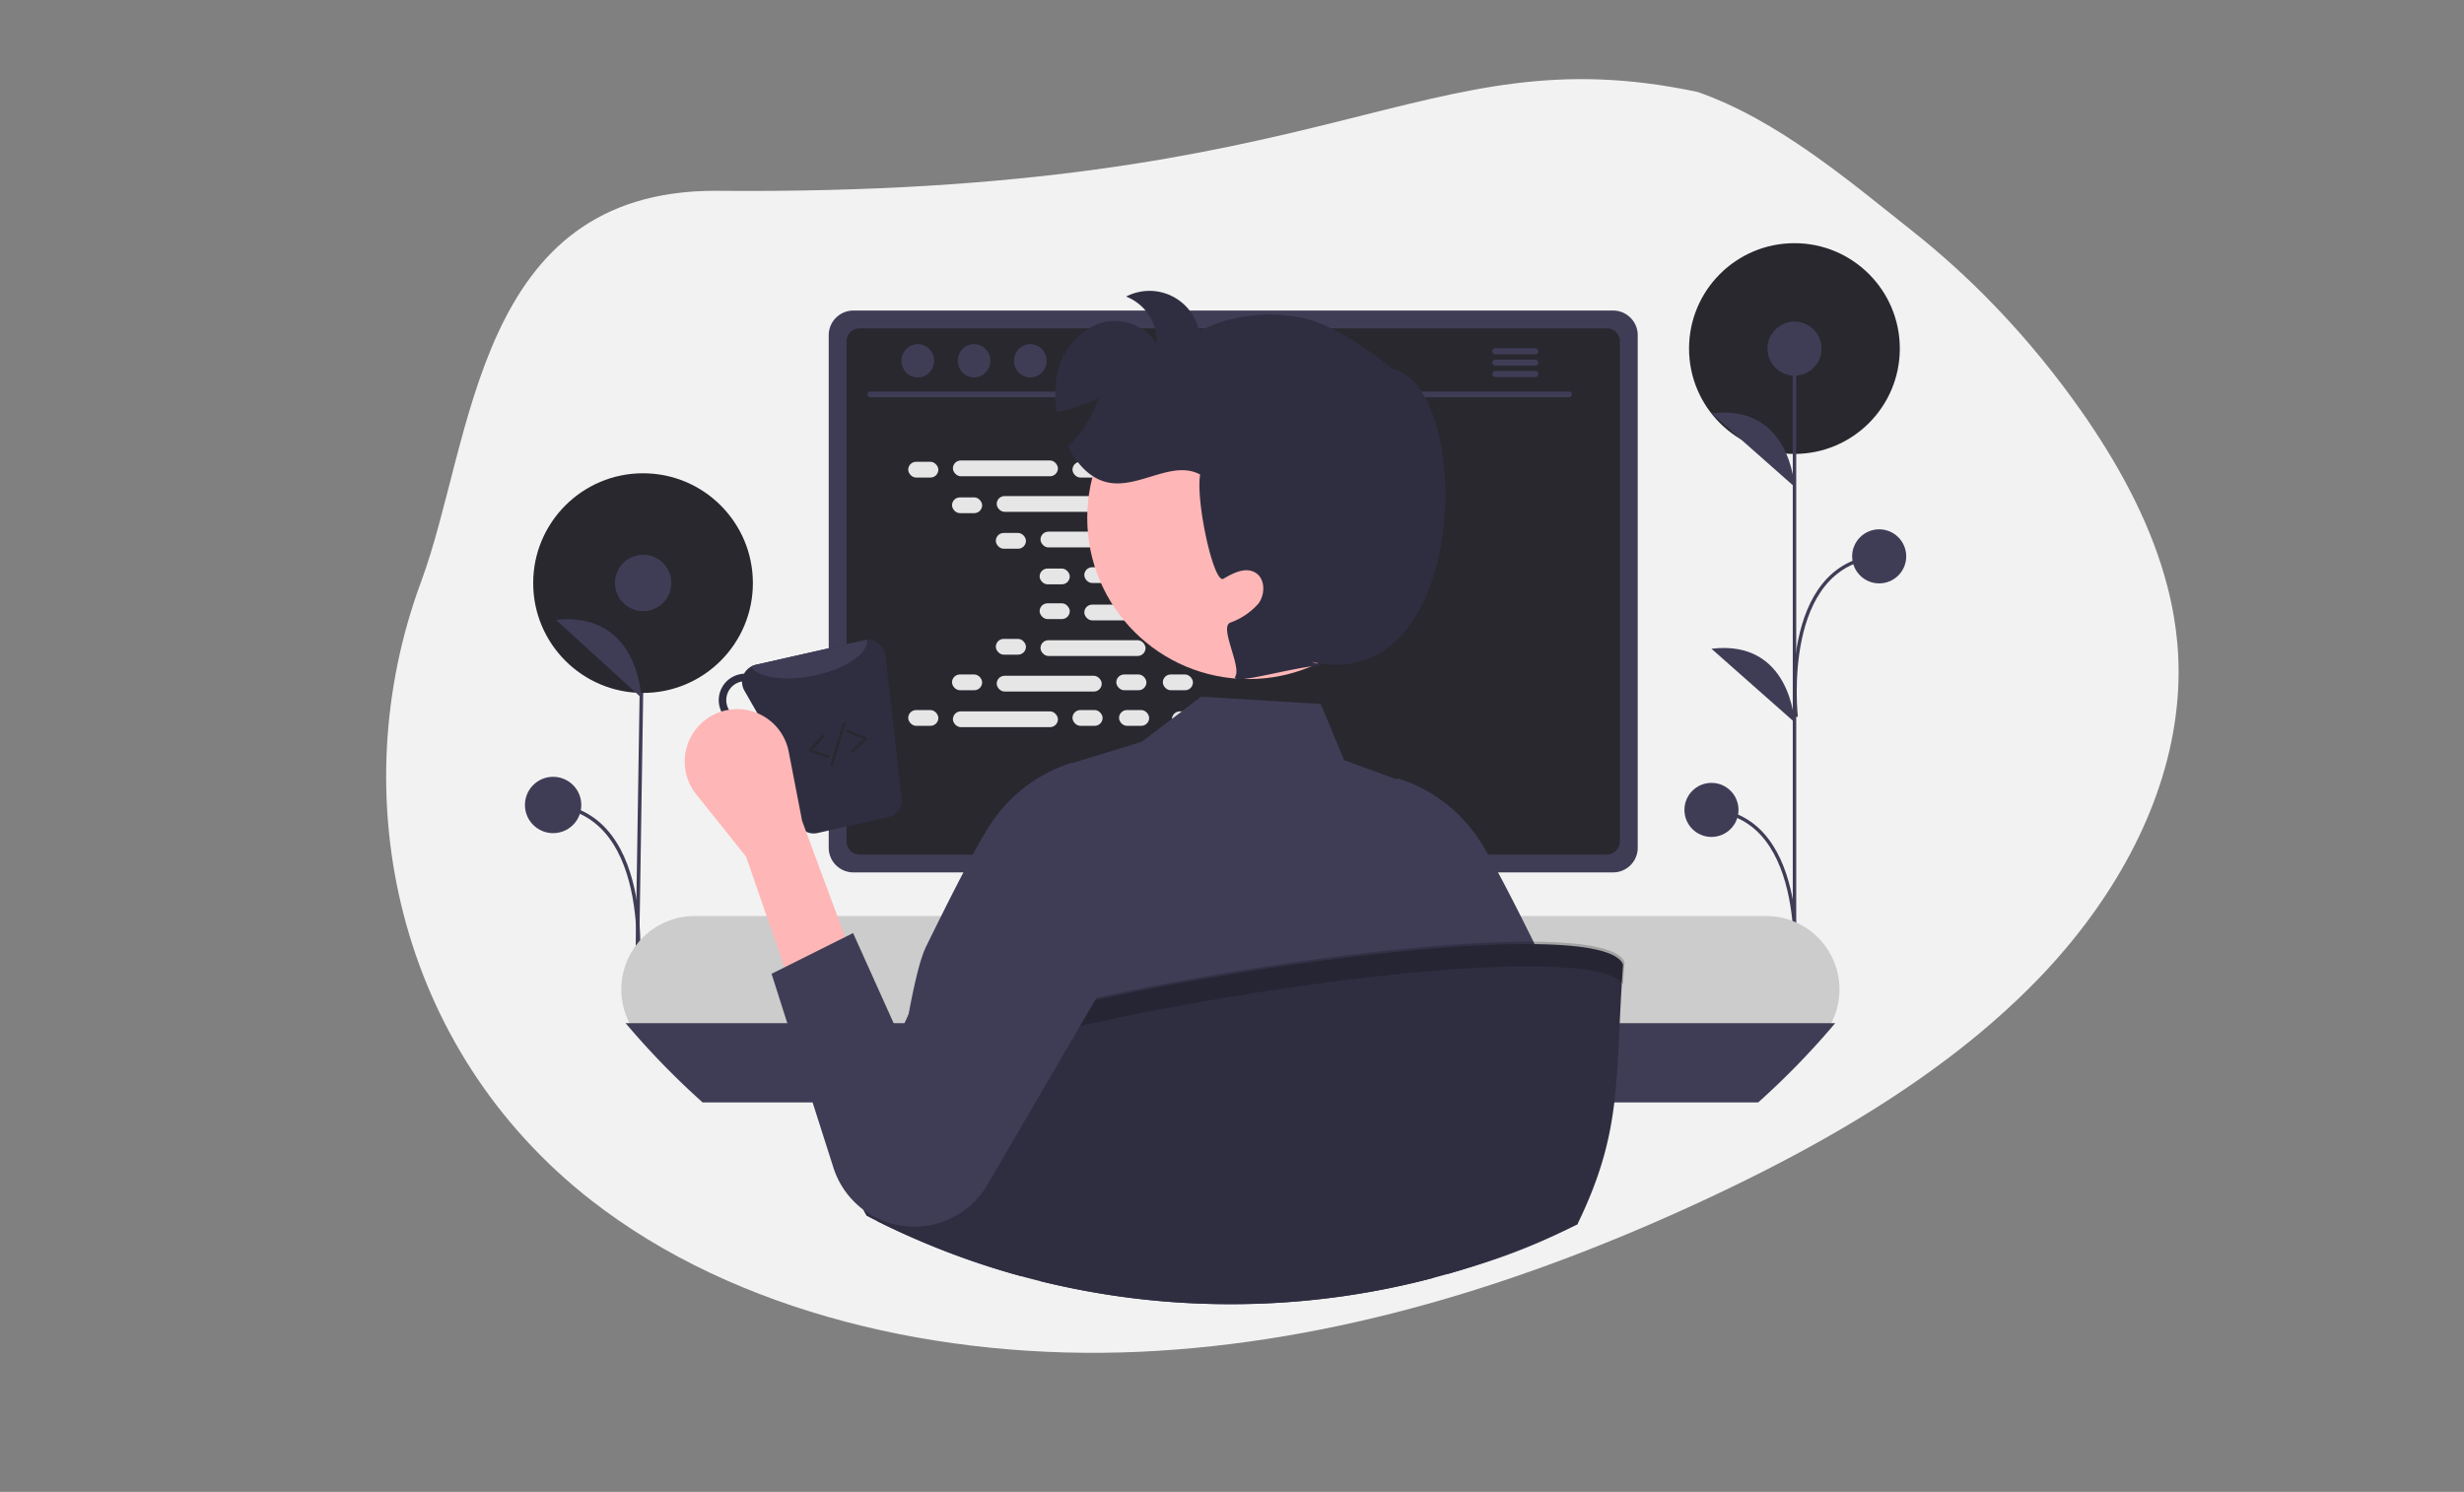 <?xml version="1.0" encoding="UTF-8" standalone="no"?>
<svg
   xmlns:dc="http://purl.org/dc/elements/1.1/"
   xmlns:cc="http://creativecommons.org/ns#"
   xmlns:rdf="http://www.w3.org/1999/02/22-rdf-syntax-ns#"
   xmlns:svg="http://www.w3.org/2000/svg"
   xmlns="http://www.w3.org/2000/svg"
   xmlns:sodipodi="http://sodipodi.sourceforge.net/DTD/sodipodi-0.dtd"
   xmlns:inkscape="http://www.inkscape.org/namespaces/inkscape"
   data-name="Layer 1"
   width="900"
   height="545"
   viewBox="0 0 900 545"
   version="1.1"
   id="svg212"
   sodipodi:docname="school.svg"
   inkscape:version="0.92.5 (2060ec1f9f, 2020-04-08)">
  <rect x="0" y="0" width="900" height="545" fill="#808080" stroke="none"/>
  <defs
     id="defs216" />
  <sodipodi:namedview
     pagecolor="#ffffff"
     bordercolor="#666666"
     borderopacity="1"
     objecttolerance="10"
     gridtolerance="10"
     guidetolerance="10"
     inkscape:pageopacity="0"
     inkscape:pageshadow="2"
     inkscape:window-width="1848"
     inkscape:window-height="1016"
     id="namedview214"
     showgrid="false"
     inkscape:zoom="0.816609"
     inkscape:cx="203.1853"
     inkscape:cy="403.10086"
     inkscape:window-x="72"
     inkscape:window-y="27"
     inkscape:window-maximized="1"
     inkscape:current-layer="svg212" />
  <path
     inkscape:connector-curvature="0"
     style="fill:#f2f2f2;fill-opacity:1;stroke-width:0.881"
     d="m 795.09,258.109 c -3.589,34.775 -21.659,68.379 -47.437,96.172 -1.078,1.162 -2.168,2.314 -3.272,3.455 -2.482,2.567 -5.029,5.085 -7.64,7.556 -3.195,3.043 -6.482,6.016 -9.863,8.92 -2.752,2.389 -5.568,4.728 -8.448,7.015 -2.223,1.784 -4.471,3.533 -6.745,5.247 -27.355,20.737 -58.781,37.85 -91.159,52.816 -63.188,29.197 -132.448,51.315 -204.488,54.536 C 344.008,497.038 268.811,479.731 215.986,438.514 144.793,382.97 124.923,290.325 153.828,212.453 173.053,160.646 173.66,69.694 261.236,69.699 c 230.039,2.152 257.014,-57.604 358.761,-36.127 29.27,10.163 55.539,32.621 78.583,50.881 10.553,8.38 20.428,17.341 29.559,26.824 0.933,0.961 1.857,1.929 2.771,2.906 3.83,4.06 7.534,8.204 11.113,12.431 5.138,6.062 10.017,12.259 14.635,18.59 1.27,1.744 2.531,3.495 3.762,5.263 0.828,1.187 1.665,2.381 2.482,3.584 0.018,0.025 0.032,0.052 0.039,0.081 12.807,18.897 23.276,39.061 28.732,60.138 0.962,3.729 1.77,7.475 2.396,11.253 v 0.008 c 0.548,3.205 0.962,6.425 1.241,9.662 0.658,7.632 0.584,15.295 -0.221,22.917 z"
     id="path2"
     sodipodi:nodetypes="ccscccccccccccccccccccccscc" />
  <path
     inkscape:connector-curvature="0"
     style="fill:none;stroke:#3f3d56;stroke-width:1.311;stroke-miterlimit:10"
     d="m 232.646,358.303 c 0,0 7.563,-60.701 -30.614,-64.237"
     stroke-miterlimit="10"
     id="path33" />
  <circle
     style="fill:#29282f;stroke-width:0.629"
     cx="655.434"
     cy="127.329"
     r="38.493"
     id="circle37" />
  <line
     style="fill:#3f3d56;stroke:#3f3d56;stroke-width:1.258;stroke-miterlimit:10"
     x1="655.458"
     y1="360.372"
     x2="655.458"
     y2="127.471"
     stroke-miterlimit="10"
     id="line39" />
  <path
     inkscape:connector-curvature="0"
     style="fill:none;stroke:#3f3d56;stroke-width:1.258;stroke-miterlimit:10"
     d="m 655.458,357.658 c 0,0 6.348,-58.971 -30.328,-61.792"
     stroke-miterlimit="10"
     id="path49" />
  <line
     style="fill:#3f3d56;stroke:#3f3d56;stroke-width:1.311;stroke-miterlimit:10"
     x1="232.602"
     y1="361.132"
     x2="234.911"
     y2="212.967"
     stroke-miterlimit="10"
     id="line27" />
  <path
     d="m 645.069,334.634 h -391.31 a 26.82,26.82 0 0 0 0,53.64 h 391.31 a 26.76,26.76 0 0 0 20.12,-9.11 27.096,27.096 0 0 0 3.02,-4.18 25.54,25.54 0 0 0 1.75,-3.56 26.803,26.803 0 0 0 -24.89,-36.79 z"
     id="path16"
     inkscape:connector-curvature="0"
     style="fill:#cccccc" />
  <path
     d="m 670.329,373.764 a 289.004,289.004 0 0 1 -28.12,28.95 h -385.58 a 289.004,289.004 0 0 1 -28.12,-28.95 z"
     id="path22"
     inkscape:connector-curvature="0"
     style="fill:#3f3d56" />
  <path
     d="m 481.699,273.494 h -64.92 a 3.175,3.175 0 0 0 -1.03,0.16 3.448,3.448 0 0 0 -2.43,3.3 v 102.56 h 71.85 v -102.56 a 3.463,3.463 0 0 0 -3.47,-3.46 z m -24.57,50.6 a 7.531,7.531 0 0 1 -1.56,4.6 7.665,7.665 0 0 1 -13.78,-4.6 v -11.9 a 7.67,7.67 0 0 1 15.34,0 z"
     id="path24"
     inkscape:connector-curvature="0"
     style="fill:#2f2e41" />
  <path
     d="m 413.099,376.234 v 9.89 a 1.94,1.94 0 0 0 1.93,1.94 h 68.43 a 1.946,1.946 0 0 0 1.93,-1.94 v -9.89 z"
     id="path26"
     inkscape:connector-curvature="0"
     style="fill:#3f3d56" />
  <path
     d="m 589.199,113.444 h -277.5 a 9.011,9.011 0 0 0 -9,8.99 v 187.26 a 9.007,9.007 0 0 0 9,9 h 277.5 a 9.007,9.007 0 0 0 9,-9 v -187.26 a 9.012,9.012 0 0 0 -9,-8.99 z"
     id="path28"
     inkscape:connector-curvature="0"
     style="fill:#3f3d56" />
  <path
     d="m 586.879,119.944 h -272.87 a 4.82,4.82 0 0 0 -4.81,4.82 v 182.62 a 4.818,4.818 0 0 0 4.81,4.81 h 272.87 a 4.818,4.818 0 0 0 4.81,-4.81 v -182.62 a 4.821,4.821 0 0 0 -4.81,-4.82 z"
     id="path30"
     inkscape:connector-curvature="0"
     style="fill:#29282f" />
  <path
     d="m 536.659,387.904 -2.52,-11.97 a 2.992,2.992 0 0 0 -1.86,-2.17 2.894,2.894 0 0 0 -1.06,-0.2 h -157.31 a 2.895,2.895 0 0 0 -1.06,0.2 2.993,2.993 0 0 0 -1.86,2.17 l -2.52,11.97 a 2.987,2.987 0 0 0 2.92,3.6 h 162.34 a 2.948,2.948 0 0 0 2.32,-1.11 2.985,2.985 0 0 0 0.61,-2.49 z"
     id="path32"
     inkscape:connector-curvature="0"
     style="fill:#2f2e41" />
  <rect
     x="375.062"
     y="375.72"
     width="5"
     height="3"
     rx="0.488"
     id="rect34"
     style="fill:#3f3d56" />
  <rect
     x="385.062"
     y="375.72"
     width="5"
     height="3"
     rx="0.488"
     id="rect36"
     style="fill:#3f3d56" />
  <rect
     x="395.062"
     y="375.72"
     width="5"
     height="3"
     rx="0.488"
     id="rect38"
     style="fill:#3f3d56" />
  <rect
     x="405.062"
     y="375.72"
     width="5"
     height="3"
     rx="0.488"
     id="rect40"
     style="fill:#3f3d56" />
  <rect
     x="415.062"
     y="375.72"
     width="5"
     height="3"
     rx="0.488"
     id="rect42"
     style="fill:#3f3d56" />
  <rect
     x="425.062"
     y="375.72"
     width="5"
     height="3"
     rx="0.488"
     id="rect44"
     style="fill:#3f3d56" />
  <rect
     x="435.062"
     y="375.72"
     width="5"
     height="3"
     rx="0.488"
     id="rect46"
     style="fill:#3f3d56" />
  <rect
     x="445.062"
     y="375.72"
     width="5"
     height="3"
     rx="0.488"
     id="rect48"
     style="fill:#3f3d56" />
  <rect
     x="455.062"
     y="375.72"
     width="5"
     height="3"
     rx="0.488"
     id="rect50"
     style="fill:#3f3d56" />
  <rect
     x="465.062"
     y="375.72"
     width="5"
     height="3"
     rx="0.488"
     id="rect52"
     style="fill:#3f3d56" />
  <rect
     x="475.062"
     y="375.72"
     width="5"
     height="3"
     rx="0.488"
     id="rect54"
     style="fill:#3f3d56" />
  <rect
     x="485.062"
     y="375.72"
     width="5"
     height="3"
     rx="0.488"
     id="rect56"
     style="fill:#3f3d56" />
  <rect
     x="495.062"
     y="375.72"
     width="5"
     height="3"
     rx="0.488"
     id="rect58"
     style="fill:#3f3d56" />
  <rect
     x="505.062"
     y="375.72"
     width="5"
     height="3"
     rx="0.488"
     id="rect60"
     style="fill:#3f3d56" />
  <rect
     x="515.062"
     y="375.72"
     width="5"
     height="3"
     rx="0.488"
     id="rect62"
     style="fill:#3f3d56" />
  <rect
     x="525.062"
     y="375.72"
     width="5"
     height="3"
     rx="0.488"
     id="rect64"
     style="fill:#3f3d56" />
  <rect
     x="374.944"
     y="380.72"
     width="5"
     height="3"
     rx="0.488"
     id="rect66"
     style="fill:#3f3d56" />
  <rect
     x="384.944"
     y="380.72"
     width="5"
     height="3"
     rx="0.488"
     id="rect68"
     style="fill:#3f3d56" />
  <rect
     x="394.944"
     y="380.72"
     width="5"
     height="3"
     rx="0.488"
     id="rect70"
     style="fill:#3f3d56" />
  <rect
     x="404.944"
     y="380.72"
     width="5"
     height="3"
     rx="0.488"
     id="rect72"
     style="fill:#3f3d56" />
  <rect
     x="414.944"
     y="380.72"
     width="5"
     height="3"
     rx="0.488"
     id="rect74"
     style="fill:#3f3d56" />
  <rect
     x="424.944"
     y="380.72"
     width="5"
     height="3"
     rx="0.488"
     id="rect76"
     style="fill:#3f3d56" />
  <rect
     x="434.944"
     y="380.72"
     width="5"
     height="3"
     rx="0.488"
     id="rect78"
     style="fill:#3f3d56" />
  <rect
     x="444.944"
     y="380.72"
     width="5"
     height="3"
     rx="0.488"
     id="rect80"
     style="fill:#3f3d56" />
  <rect
     x="454.944"
     y="380.72"
     width="5"
     height="3"
     rx="0.488"
     id="rect82"
     style="fill:#3f3d56" />
  <rect
     x="464.944"
     y="380.72"
     width="5"
     height="3"
     rx="0.488"
     id="rect84"
     style="fill:#3f3d56" />
  <rect
     x="474.944"
     y="380.72"
     width="5"
     height="3"
     rx="0.488"
     id="rect86"
     style="fill:#3f3d56" />
  <rect
     x="484.944"
     y="380.72"
     width="5"
     height="3"
     rx="0.488"
     id="rect88"
     style="fill:#3f3d56" />
  <rect
     x="494.944"
     y="380.72"
     width="5"
     height="3"
     rx="0.488"
     id="rect90"
     style="fill:#3f3d56" />
  <rect
     x="504.944"
     y="380.72"
     width="5"
     height="3"
     rx="0.488"
     id="rect92"
     style="fill:#3f3d56" />
  <rect
     x="514.944"
     y="380.72"
     width="5"
     height="3"
     rx="0.488"
     id="rect94"
     style="fill:#3f3d56" />
  <rect
     x="524.944"
     y="380.72"
     width="5"
     height="3"
     rx="0.488"
     id="rect96"
     style="fill:#3f3d56" />
  <rect
     x="422.944"
     y="386.72"
     width="40"
     height="3"
     rx="0.488"
     id="rect98"
     style="fill:#3f3d56" />
  <path
     d="M 573.168,145.1 H 317.844 a 1.016,1.016 0 0 1 0,-2.031 h 255.323 a 1.016,1.016 0 0 1 0,2.031 z"
     id="path100"
     inkscape:connector-curvature="0"
     style="fill:#3f3d56" />
  <ellipse
     cx="335.224"
     cy="131.803"
     rx="5.95"
     ry="6.083"
     id="ellipse102"
     style="fill:#3f3d56" />
  <ellipse
     cx="355.78"
     cy="131.803"
     rx="5.95"
     ry="6.083"
     id="ellipse104"
     style="fill:#3f3d56" />
  <ellipse
     cx="376.336"
     cy="131.803"
     rx="5.95"
     ry="6.083"
     id="ellipse106"
     style="fill:#3f3d56" />
  <path
     d="m 560.789,127.224 h -14.6 a 1.105,1.105 0 0 0 0,2.21 h 14.6 a 1.105,1.105 0 0 0 0,-2.21 z"
     id="path108"
     inkscape:connector-curvature="0"
     style="fill:#3f3d56" />
  <path
     d="m 560.789,131.374 h -14.6 a 1.105,1.105 0 0 0 0,2.21 h 14.6 a 1.105,1.105 0 0 0 0,-2.21 z"
     id="path110"
     inkscape:connector-curvature="0"
     style="fill:#3f3d56" />
  <path
     d="m 560.789,135.524 h -14.6 a 1.105,1.105 0 0 0 0,2.21 h 14.6 a 1.105,1.105 0 0 0 0,-2.21 z"
     id="path112"
     inkscape:connector-curvature="0"
     style="fill:#3f3d56" />
  <rect
     x="331.734"
     y="168.697"
     width="11.006"
     height="5.76"
     rx="2.88"
     id="rect114"
     style="fill:#e6e6e6" />
  <rect
     x="391.734"
     y="168.697"
     width="11.006"
     height="5.76"
     rx="2.88"
     id="rect116"
     style="fill:#e6e6e6" />
  <rect
     x="408.734"
     y="168.697"
     width="11.006"
     height="5.76"
     rx="2.88"
     id="rect118"
     style="fill:#e6e6e6" />
  <rect
     x="348.054"
     y="168.217"
     width="38.366"
     height="5.76"
     rx="2.88"
     id="rect120"
     style="fill:#e6e6e6" />
  <rect
     x="428.054"
     y="168.217"
     width="38.366"
     height="5.76"
     rx="2.88"
     id="rect122"
     style="fill:#e6e6e6" />
  <rect
     x="347.734"
     y="181.697"
     width="11.006"
     height="5.76"
     rx="2.88"
     id="rect124"
     style="fill:#e6e6e6" />
  <rect
     x="407.734"
     y="181.697"
     width="11.006"
     height="5.76"
     rx="2.88"
     id="rect126"
     style="fill:#e6e6e6" />
  <rect
     x="424.734"
     y="181.697"
     width="11.006"
     height="5.76"
     rx="2.88"
     id="rect128"
     style="fill:#e6e6e6" />
  <rect
     x="364.054"
     y="181.217"
     width="38.366"
     height="5.76"
     rx="2.88"
     id="rect130"
     style="fill:#e6e6e6" />
  <rect
     x="444.054"
     y="181.217"
     width="38.366"
     height="5.76"
     rx="2.88"
     id="rect132"
     style="fill:#e6e6e6" />
  <rect
     x="363.734"
     y="194.697"
     width="11.006"
     height="5.76"
     rx="2.88"
     id="rect134"
     style="fill:#e6e6e6" />
  <rect
     x="423.734"
     y="194.697"
     width="11.006"
     height="5.76"
     rx="2.88"
     id="rect136"
     style="fill:#e6e6e6" />
  <rect
     x="440.734"
     y="194.697"
     width="11.006"
     height="5.76"
     rx="2.88"
     id="rect138"
     style="fill:#e6e6e6" />
  <rect
     x="380.054"
     y="194.217"
     width="38.366"
     height="5.76"
     rx="2.88"
     id="rect140"
     style="fill:#e6e6e6" />
  <rect
     x="460.054"
     y="194.217"
     width="38.366"
     height="5.76"
     rx="2.88"
     id="rect142"
     style="fill:#e6e6e6" />
  <rect
     x="379.734"
     y="207.697"
     width="11.006"
     height="5.76"
     rx="2.88"
     id="rect144"
     style="fill:#e6e6e6" />
  <rect
     x="439.734"
     y="207.697"
     width="11.006"
     height="5.76"
     rx="2.88"
     id="rect146"
     style="fill:#e6e6e6" />
  <rect
     x="456.734"
     y="207.697"
     width="11.006"
     height="5.76"
     rx="2.88"
     id="rect148"
     style="fill:#e6e6e6" />
  <rect
     x="396.054"
     y="207.217"
     width="38.366"
     height="5.76"
     rx="2.88"
     id="rect150"
     style="fill:#e6e6e6" />
  <rect
     x="391.734"
     y="259.391"
     width="11.006"
     height="5.76"
     rx="2.88"
     id="rect152"
     style="fill:#e6e6e6" />
  <rect
     x="408.734"
     y="259.391"
     width="11.006"
     height="5.76"
     rx="2.88"
     id="rect154"
     style="fill:#e6e6e6" />
  <rect
     x="428.054"
     y="259.871"
     width="38.366"
     height="5.76"
     rx="2.88"
     id="rect156"
     style="fill:#e6e6e6" />
  <rect
     x="331.734"
     y="259.391"
     width="11.006"
     height="5.76"
     rx="2.88"
     id="rect158"
     style="fill:#e6e6e6" />
  <rect
     x="348.054"
     y="259.871"
     width="38.366"
     height="5.76"
     rx="2.88"
     id="rect160"
     style="fill:#e6e6e6" />
  <rect
     x="347.734"
     y="246.391"
     width="11.006"
     height="5.76"
     rx="2.88"
     id="rect162"
     style="fill:#e6e6e6" />
  <rect
     x="407.734"
     y="246.391"
     width="11.006"
     height="5.76"
     rx="2.88"
     id="rect164"
     style="fill:#e6e6e6" />
  <rect
     x="424.734"
     y="246.391"
     width="11.006"
     height="5.76"
     rx="2.88"
     id="rect166"
     style="fill:#e6e6e6" />
  <rect
     x="364.054"
     y="246.871"
     width="38.366"
     height="5.76"
     rx="2.88"
     id="rect168"
     style="fill:#e6e6e6" />
  <rect
     x="363.734"
     y="233.391"
     width="11.006"
     height="5.76"
     rx="2.88"
     id="rect170"
     style="fill:#e6e6e6" />
  <rect
     x="423.734"
     y="233.391"
     width="11.006"
     height="5.76"
     rx="2.88"
     id="rect172"
     style="fill:#e6e6e6" />
  <rect
     x="440.734"
     y="233.391"
     width="11.006"
     height="5.76"
     rx="2.88"
     id="rect174"
     style="fill:#e6e6e6" />
  <rect
     x="380.054"
     y="233.871"
     width="38.366"
     height="5.76"
     rx="2.88"
     id="rect176"
     style="fill:#e6e6e6" />
  <rect
     x="379.734"
     y="220.391"
     width="11.006"
     height="5.76"
     rx="2.88"
     id="rect178"
     style="fill:#e6e6e6" />
  <rect
     x="439.734"
     y="220.391"
     width="11.006"
     height="5.76"
     rx="2.88"
     id="rect180"
     style="fill:#e6e6e6" />
  <rect
     x="456.734"
     y="220.391"
     width="11.006"
     height="5.76"
     rx="2.88"
     id="rect182"
     style="fill:#e6e6e6" />
  <rect
     x="396.054"
     y="220.871"
     width="38.366"
     height="5.76"
     rx="2.88"
     id="rect184"
     style="fill:#e6e6e6" />
  <path
     d="m 576.229,447.194 c -0.61,0.31 -1.23,0.62 -1.84,0.92 -15.8,7.9 -28.44,12.39 -45.73,17.31 -1.46,-16.3 -2.87,-44.95 -4.24,-62.71 -0.36,-4.61 -0.72,-8.48 -1.07,-11.21 a 15.182,15.182 0 0 0 -0.88,-4.25 l 0.06,4.25 0.15,11.21 0.87,64.11 a 288.588,288.588 0 0 1 -65.84,9.49 c -1.16,0.03 -2.3,0.05 -3.4,0.07 -0.39,0.01 -0.77,0.02 -1.15,0.02 -1.25,0.01 -2.49,0.02 -3.74,0.02 a 289.271,289.271 0 0 1 -69.54,-8.43 c 0.49,-16.13 0.98,-44.46 1.45,-65.28 0.1,-4.07 0.19,-7.86 0.29,-11.21 0.19,-7.16 0.39,-12.32 0.58,-14.05 a 4.361,4.361 0 0 0 -0.39,0.97 97.154,97.154 0 0 0 -1.89,13.08 c -0.35,3.35 -0.7,7.14 -1.05,11.21 -1.86,21.63 -3.8,51.04 -5.8,63.51 a 285.473,285.473 0 0 1 -34.97,-12.03 q -9,-3.75 -17.68,-8.09 c 1.1,-7.2 2.25,-15.27 3.43,-23.64 0.92,-6.49 1.87,-13.16 2.84,-19.75 1.5,-10.18 3.04,-20.16 4.6,-28.95 2.28,-12.84 4.62,-23.16 6.94,-27.9 2.2,-4.5 4.4,-8.94 6.53,-13.19 0.74,-1.49 1.48,-2.96 2.2,-4.39 0.17,-0.34 0.34,-0.67 0.51,-1 1.53,-3.01 3.01,-5.89 4.42,-8.59 1.21,-2.31 2.36,-4.49 3.45,-6.5 2.64,-4.88 4.88,-8.77 6.54,-11.23 a 55.257,55.257 0 0 1 29.28,-22.21 l 0.3,-0.08 0.21,0.09 20.45,-6.28 2.99,-0.92 2.01,-0.62 7.08,-5.39 3.85,-2.93 3.61,-2.75 7.06,-5.37 43.71,2.69 8.51,20.49 19.06,6.97 0.33,-0.15 0.29,-0.12 0.3,0.08 a 55.306,55.306 0 0 1 29.28,22.21 c 0.94,1.41 2.08,3.27 3.37,5.52 1.1,1.91 2.3,4.09 3.6,6.5 1.85,3.43 3.87,7.3 6.01,11.49 0.47,0.92 0.95,1.86 1.43,2.81 q 1.335,2.64 2.71,5.39 c 2.13,4.25 4.33,8.69 6.53,13.2 1.91,3.91 3.84,11.95 5.74,22.18 1.57,8.5 3.13,18.52 4.64,28.95 1.98,13.52 -0.13,29.71 1.66,42.15 0.11,0.79 0.23,1.56 0.34,2.33 z"
     id="path186"
     inkscape:connector-curvature="0"
     style="fill:#3f3d56" />
  <polygon
     points="222.32,470.8 206.32,475.296 214.817,442.504 "
     id="polygon192"
     style="opacity:0.2"
     transform="translate(160.419,-101.576)" />
  <path
     d="m 592.849,352.354 c -3.04,41.88 0.11,60.32 -16.67,94.85 a 286.159,286.159 0 0 1 -47.52,18.22 q -2.55,0.72 -5.11,1.4 a 288.588,288.588 0 0 1 -65.84,9.49 c -1.16,0.03 -2.3,0.05 -3.4,0.07 -0.39,0.01 -0.77,0.02 -1.15,0.02 -1.25,0.01 -2.49,0.02 -3.74,0.02 a 289.271,289.271 0 0 1 -69.54,-8.43 q -3.42,-0.84 -6.81,-1.77 a 285.473,285.473 0 0 1 -34.97,-12.03 q -9,-3.75 -17.68,-8.09 c -1.31,-0.66 -2.62,-1.32 -3.91,-2 -6.63,-11.66 -10.4,-25.84 -10.48,-42.88 4.59,-29.36 276.68,-74.19 286.82,-48.87 z"
     id="path194"
     inkscape:connector-curvature="0"
     style="fill:#2f2e41" />
  <path
     d="m 592.842,359.526 c 0.155,-2.593 0.329,-5.271 0.531,-8.06 -10.14,-25.32 -282.23,19.51 -286.82,48.87 0.013,2.692 0.128,5.304 0.321,7.855 11.116,-28.978 269.605,-71.586 285.967,-48.665 z"
     id="path196"
     inkscape:connector-curvature="0"
     style="opacity:0.2" />
  <path
     d="m 323.515,240.575 a 6.365,6.365 0 0 0 -6.753,-6.816 5.854,5.854 0 0 0 -1.005,0.126 l -39.762,8.983 a 6.548,6.548 0 0 0 -4.209,3.235 8.184,8.184 0 0 0 -1.727,0.251 9.661,9.661 0 0 0 4.271,18.845 9.794,9.794 0 0 0 3.895,-1.884 l 13.474,37.941 a 6.329,6.329 0 0 0 6.941,3.046 l 25.849,-5.842 a 6.416,6.416 0 0 0 4.931,-5.716 z m -49.781,21.923 a 6.91,6.91 0 0 1 -3.078,-13.474 c 0.126,-0.031 0.251,0 0.377,-0.031 a 6.506,6.506 0 0 0 0.848,3.266 l 4.931,8.606 a 6.505,6.505 0 0 1 -3.078,1.633 z"
     id="path198"
     inkscape:connector-curvature="0"
     style="fill:#2f2e41" />
  <path
     d="m 316.762,233.76 c 0.377,5.025 -8.229,10.804 -19.755,13.097 -10.585,2.167 -20.07,0.659 -22.739,-3.298 a 6.025,6.025 0 0 1 1.728,-0.691 l 39.762,-8.983 a 5.854,5.854 0 0 1 1.005,-0.126 z"
     id="path200"
     inkscape:connector-curvature="0"
     style="fill:#3f3d56" />
  <path
     d="m 289.263,361.329 22.334,-11.167 -18.611,-50.251 -4.905,-25.342 a 19.161,19.161 0 0 0 -31.282,-10.907 v 0 a 19.161,19.161 0 0 0 -2.493,26.518 l 18.207,22.759 z"
     id="path202"
     style="fill:#ffb6b6;fill-opacity:1"
     inkscape:connector-curvature="0" />
  <path
     d="m 311.596,340.856 -29.778,14.889 22.599,70.809 a 30.977,30.977 0 0 0 22.336,20.716 v 0 a 30.977,30.977 0 0 0 33.737,-14.197 l 59.925,-102.714 a 31.62,31.62 0 0 0 -10.196,-42.982 v 0 a 31.62,31.62 0 0 0 -45.296,12.765 l -36.576,77.936 z"
     id="path204"
     inkscape:connector-curvature="0"
     style="fill:#3f3d56" />
  <path
     d="m 302.386,276.865 a 0.496,0.496 0 0 1 -0.163,-0.027 l -6.501,-2.238 a 0.499,0.499 0 0 1 -0.206,-0.811 l 4.835,-5.265 a 0.5,0.5 0 1 1 0.736,0.676 l -4.319,4.702 5.779,1.99 a 0.5,0.5 0 0 1 -0.163,0.973 z"
     id="path206"
     inkscape:connector-curvature="0"
     style="fill:#29282f" />
  <path
     d="m 311.298,275.041 a 0.5,0.5 0 0 1 -0.348,-0.859 l 4.395,-4.249 -5.903,-2.433 a 0.5,0.5 0 1 1 0.381,-0.924 l 6.609,2.724 a 0.5,0.5 0 0 1 0.157,0.821 l -4.943,4.779 a 0.5,0.5 0 0 1 -0.348,0.141 z"
     id="path208"
     inkscape:connector-curvature="0"
     style="fill:#29282f" />
  <path
     d="m 303.751,279.924 a 0.482,0.482 0 0 1 -0.147,-0.022 0.5,0.5 0 0 1 -0.331,-0.625 l 4.615,-15 a 0.5,0.5 0 0 1 0.956,0.295 l -4.615,15 a 0.5,0.5 0 0 1 -0.478,0.353 z"
     id="path210"
     inkscape:connector-curvature="0"
     style="fill:#29282f" />
  <circle
     style="fill:#ffb6b6;fill-opacity:1;stroke-width:2.736"
     cx="456.003"
     cy="189.19"
     r="58.88"
     id="circle32" />
  <path
     inkscape:connector-curvature="0"
     style="fill:#2f2e41;stroke-width:2.736"
     d="m 478.862,241.756 3.857,1.231 c -12.064,1.012 -33.566,7.742 -31.46,4.021 2.106,-3.72 -5.854,-17.754 -1.97,-19.532 a 24.705,24.705 0 0 0 10.45,-7.085 c 2.462,-3.447 2.407,-9.137 -1.286,-11.243 -3.584,-2.079 -8.015,0.164 -11.572,2.271 -3.584,2.079 -10.204,-28.505 -8.508,-38.053 -9.985,-5.471 -22.077,5.006 -33.293,2.954 -6.866,-1.258 -11.818,-6.894 -14.937,-13.295 a 41.708,41.708 0 0 0 11.025,-17.563 54.466,54.466 0 0 1 -15.101,5.006 35.484,35.484 0 0 1 0.383,-14.991 24.464,24.464 0 0 1 15.238,-17.344 17.733,17.733 0 0 1 20.791,7.715 17.629,17.629 0 0 0 -11.161,-17.508 18.538,18.538 0 0 1 26.673,12.611 57.269,57.269 0 0 1 39.913,-4.268 c 13.241,3.474 30.803,18.165 30.803,18.165 29.873,6.593 28.451,120.177 -29.846,106.909 z"
     id="path38" />
  <circle
     style="fill:#3f3d56;stroke-width:0.629"
     cx="655.458"
     cy="127.36"
     r="9.874"
     id="circle41" />
  <circle
     style="fill:#3f3d56;stroke-width:0.629"
     cx="625.13"
     cy="295.865"
     r="9.874"
     id="circle43" />
  <path
     inkscape:connector-curvature="0"
     style="fill:#3f3d56;stroke-width:0.629"
     d="m 655.458,177.798 c 0,0 -1.411,-30.339 -30.328,-26.812"
     id="path45" />
  <path
     inkscape:connector-curvature="0"
     style="fill:#3f3d56;stroke-width:0.629"
     d="m 655.458,263.805 c 0,0 -1.411,-30.339 -30.328,-26.812"
     id="path47" />
  <circle
     style="fill:#3f3d56;stroke-width:0.629"
     cx="686.391"
     cy="203.242"
     r="9.874"
     id="circle51" />
  <path
     inkscape:connector-curvature="0"
     style="fill:none;stroke:#3f3d56;stroke-width:1.258;stroke-miterlimit:10"
     d="m 656.063,261.889 c 0,0 -6.348,-55.825 30.328,-58.646"
     stroke-miterlimit="10"
     id="path53" />
  <circle
     style="fill:#29282f;stroke-width:0.656"
     cx="234.873"
     cy="213.012"
     r="40.122"
     id="circle25" />
  <circle
     style="fill:#3f3d56;stroke-width:0.656"
     cx="234.911"
     cy="212.967"
     r="10.292"
     id="circle29" />
  <path
     inkscape:connector-curvature="0"
     style="fill:#3f3d56;stroke-width:0.656"
     d="m 234.258,254.877 c 0,0 -0.977,-31.642 -31.172,-28.436"
     id="path31" />
  <circle
     style="fill:#3f3d56;stroke-width:0.656"
     cx="202.032"
     cy="294.066"
     r="10.292"
     id="circle35" />
</svg>
